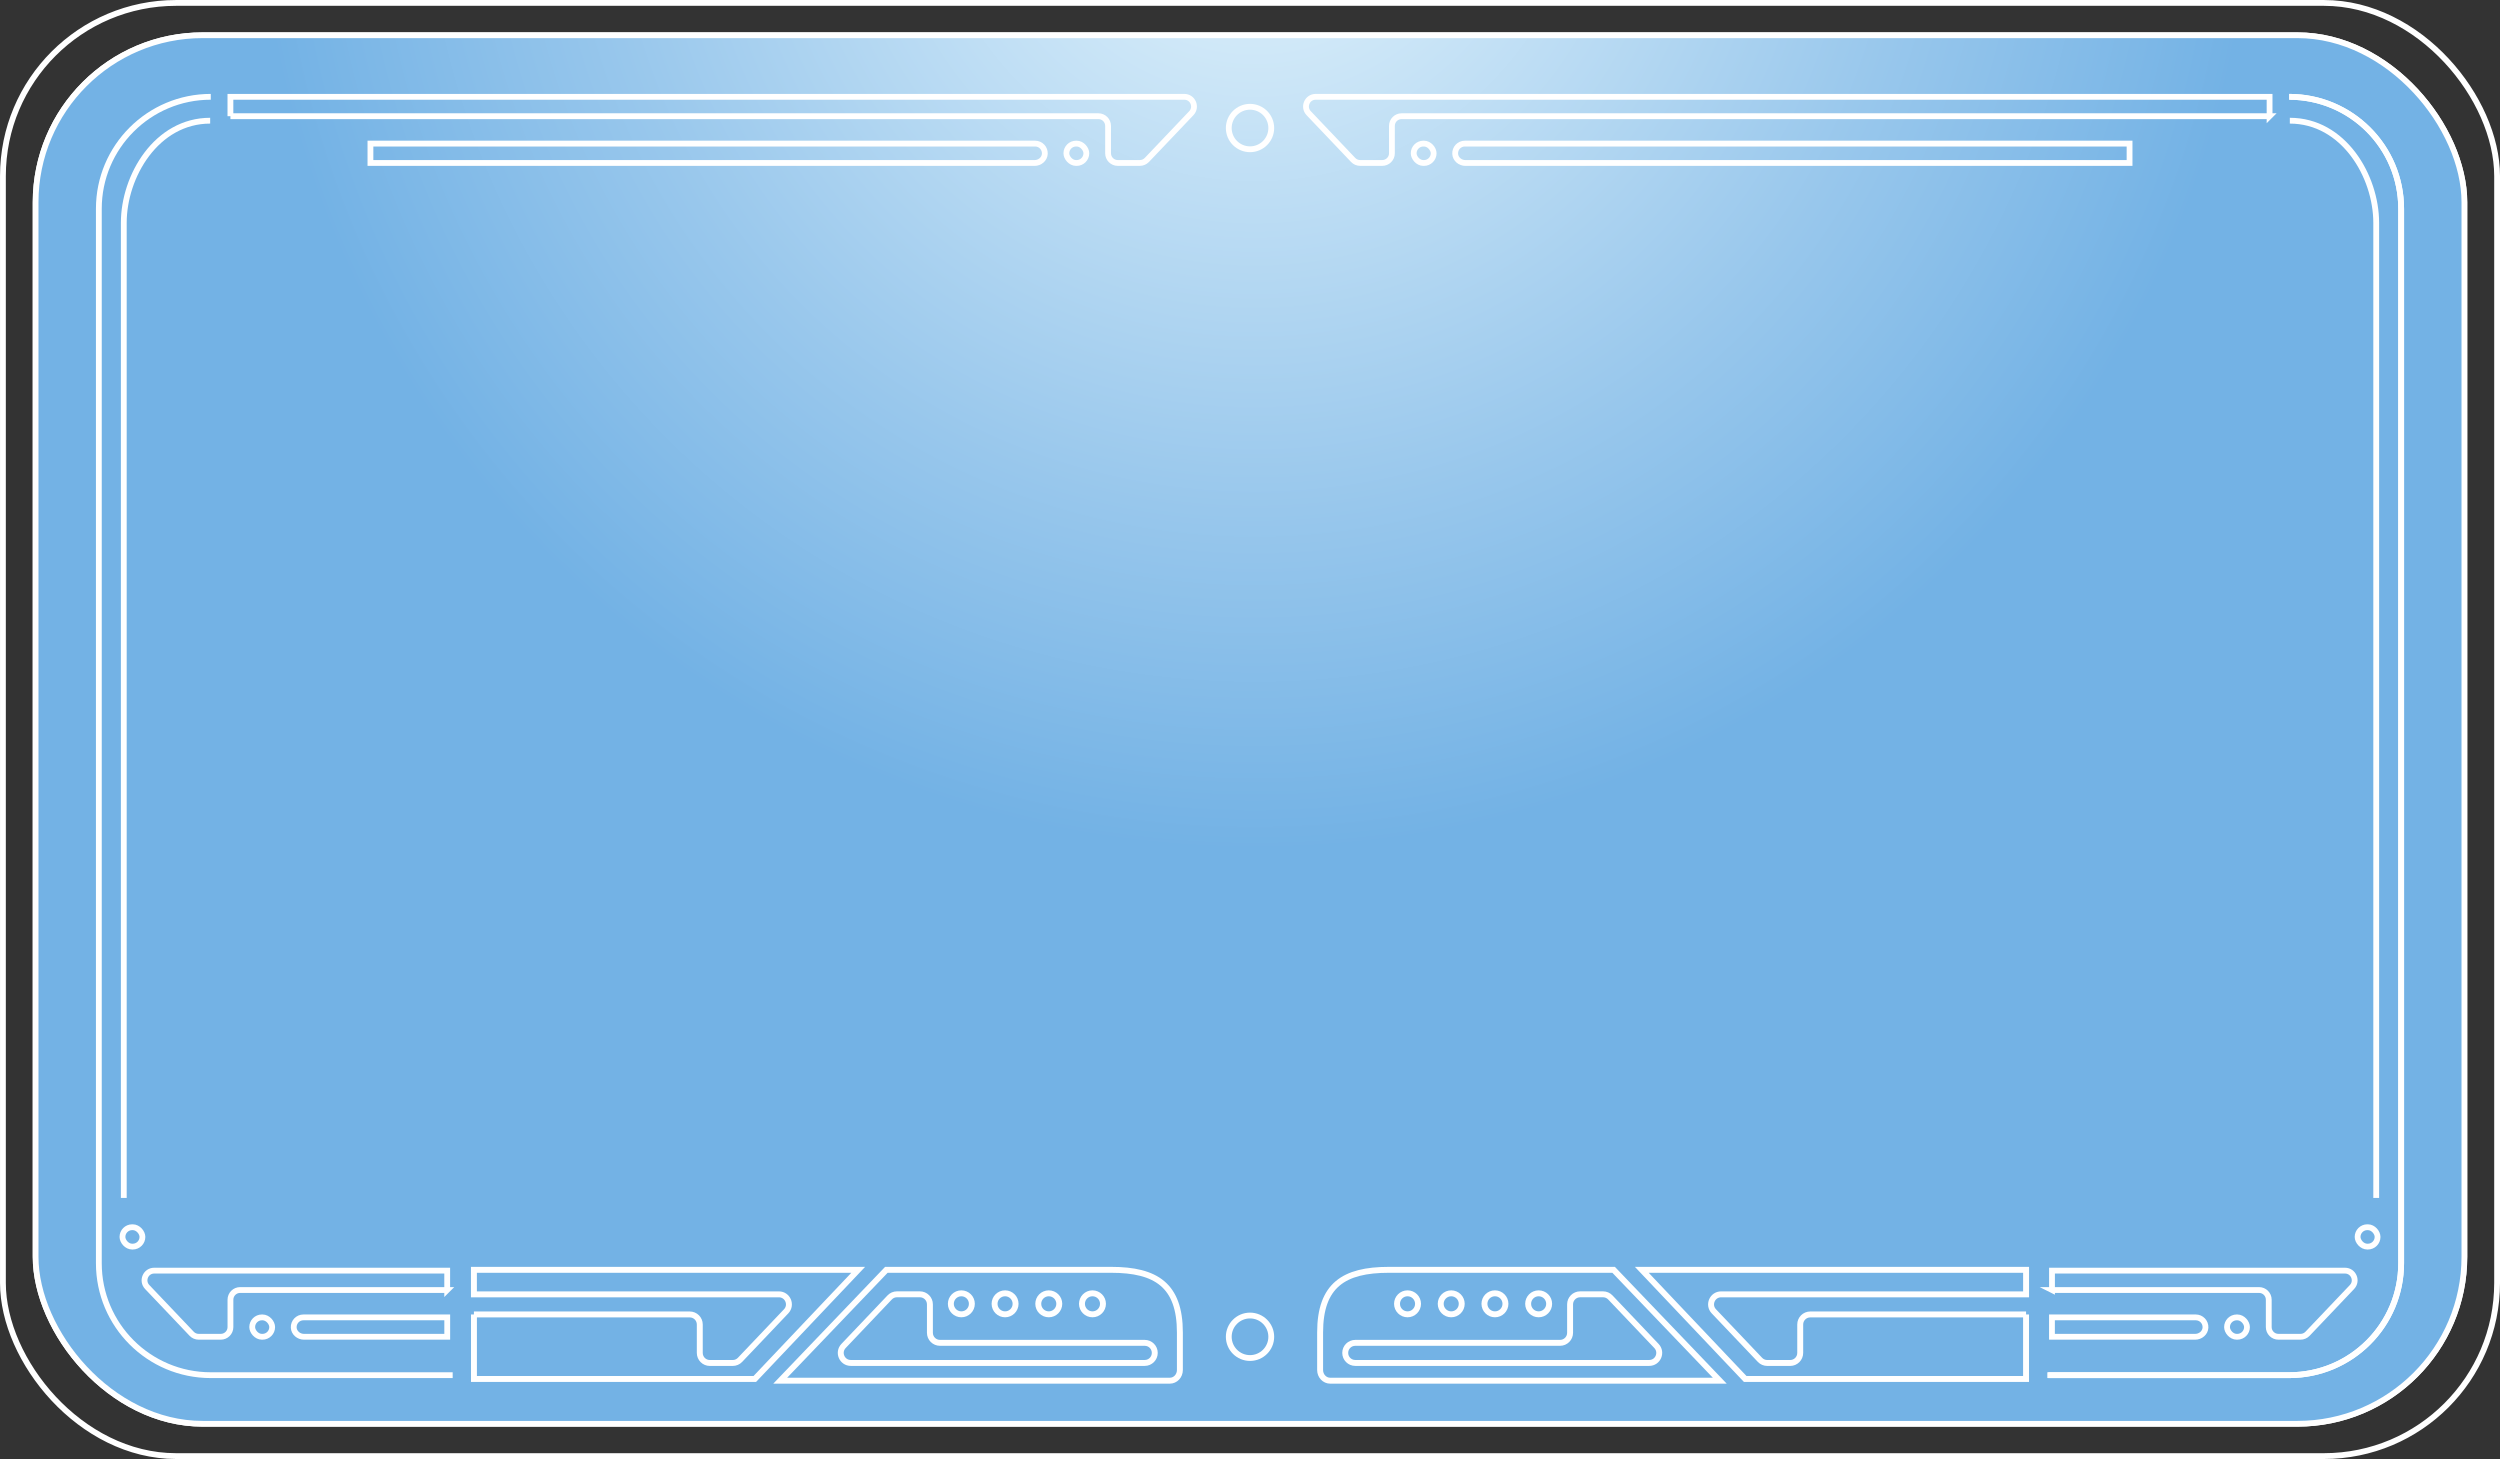 <?xml version="1.0" encoding="UTF-8"?><svg id="Layer_2" xmlns="http://www.w3.org/2000/svg" xmlns:xlink="http://www.w3.org/1999/xlink" viewBox="0 0 873.09 509.53" preserveAspectRatio="none"><rect x="0" y="0" width="873.09" height="509.53" fill="#333333" stroke="none"/><defs><style>.cls-1{fill:url(#radial-gradient);opacity:1.0;stroke-width:2px;}.cls-1,.cls-2,.cls-3{stroke:#fff;stroke-miterlimit:10;}.cls-2{stroke-width:2.07px;}.cls-2,.cls-3{fill:none;}.cls-3{stroke-width:2.03px;}</style><radialGradient id="radial-gradient" cx="438.25" cy="-52.43" fx="438.25" fy="-52.43" r="472.38" gradientTransform="matrix(1, 0, 0, 1, 0, 0)" gradientUnits="userSpaceOnUse"><stop offset="0" stop-color="#e7f6fd"/><stop offset=".49" stop-color="#98c7ec"/><stop offset=".74" stop-color="#73b2e5"/></radialGradient><symbol id="UI_popup_box_1" viewBox="0 0 873.09 509.53"><g><rect class="cls-3" x="12.44" y="12.31" width="848.21" height="484.92" rx="58.33" ry="58.33"/><rect class="cls-3" x="1.02" y="1.02" width="871.06" height="507.5" rx="60.47" ry="60.47"/><rect class="cls-1" x="12.44" y="12.31" width="848.21" height="484.92" rx="58.33" ry="58.33"/><path class="cls-3" d="M73.61,33.81c-21.59,0-39.09,17.5-39.09,39.09V441.17c0,21.59,17.5,39.09,39.09,39.09h84.48"/><path class="cls-3" d="M715.34,480.26h84.14c21.59,0,39.09-17.5,39.09-39.09V72.9c0-21.59-17.5-39.09-39.09-39.09"/><path class="cls-3" d="M73.4,42.15c-18.74,0-30.17,19.32-30.17,35.69V418.37"/><path class="cls-3" d="M799.48,33.81c21.59,0,39.09,17.5,39.09,39.09V441.17c0,21.59-17.5,39.09-39.09,39.09h-84.48"/><path class="cls-3" d="M799.69,42.15c18.74,0,30.17,19.32,30.17,35.69V418.37"/><g><path class="cls-3" d="M129.37,56.92h231.95c1.83,0,3.48-1.37,3.57-3.2,.1-1.95-1.45-3.57-3.38-3.57H129.37v6.77Z"/><rect class="cls-3" x="372.42" y="50.15" width="6.97" height="6.77" rx="3.38" ry="3.38"/><path class="cls-3" d="M80.47,40.58H383.6c1.87,0,3.38,1.52,3.38,3.38v9.57c0,1.87,1.52,3.38,3.38,3.38h7.71c.93,0,1.81-.38,2.45-1.05l15.53-16.33c2.05-2.16,.52-5.72-2.45-5.72H80.47v6.77Z"/></g><g><path class="cls-3" d="M743.72,56.92h-231.95c-1.83,0-3.48-1.37-3.57-3.2-.1-1.95,1.45-3.57,3.38-3.57h232.14v6.77Z"/><rect class="cls-3" x="493.71" y="50.15" width="6.97" height="6.77" rx="3.38" ry="3.38"/><path class="cls-3" d="M792.62,40.58H489.49c-1.87,0-3.38,1.52-3.38,3.38v9.57c0,1.87-1.52,3.38-3.38,3.38h-7.71c-.93,0-1.81-.38-2.45-1.05l-15.53-16.33c-2.05-2.16-.52-5.72,2.45-5.72h333.13v6.77Z"/></g><path class="cls-3" d="M156.18,466.85h-50.03c-1.83,0-3.48-1.37-3.57-3.2-.1-1.95,1.45-3.57,3.38-3.57h50.23v6.77Z"/><rect class="cls-3" x="88.08" y="460.08" width="6.97" height="6.77" rx="3.38" ry="3.38"/><rect class="cls-3" x="42.77" y="428.59" width="6.97" height="6.77" rx="3.38" ry="3.38"/><rect class="cls-3" x="823.36" y="428.59" width="6.97" height="6.77" rx="3.38" ry="3.38"/><path class="cls-3" d="M156.18,450.52H83.86c-1.87,0-3.38,1.52-3.38,3.38v9.57c0,1.87-1.52,3.38-3.38,3.38h-7.71c-.93,0-1.81-.38-2.45-1.05l-15.53-16.33c-2.05-2.16-.52-5.72,2.45-5.72h102.32v6.77Z"/><g><path class="cls-2" d="M165.51,459.05h75.37c1.94,0,3.51,1.57,3.51,3.51v9.93c0,1.94,1.57,3.51,3.51,3.51h8c.96,0,1.88-.39,2.54-1.09l16.11-16.95c2.13-2.24,.54-5.93-2.54-5.93h-106.5v-8.56h134.21l-36.12,38.12h-98.08v-22.54Z"/><g><path class="cls-2" d="M408.53,482.19h-136.05l37.07-38.72h78.54c15.66,0,23.97,5.38,23.97,21.9v13.1c0,2.05-1.58,3.72-3.52,3.72Z"/><g><path class="cls-2" d="M399.78,475.99h-102.64c-3.09,0-4.67-3.69-2.54-5.93l16.11-16.95c.66-.7,1.58-1.09,2.54-1.09h8c1.94,0,3.51,1.57,3.51,3.51v9.93c0,1.94,1.57,3.51,3.51,3.51h71.51c1.94,0,3.51,1.57,3.51,3.51h0c0,1.94-1.57,3.51-3.51,3.51Z"/><g><circle class="cls-2" cx="335.74" cy="455.34" r="3.67"/><circle class="cls-2" cx="351.01" cy="455.34" r="3.67"/><circle class="cls-2" cx="366.27" cy="455.34" r="3.67"/><circle class="cls-2" cx="381.53" cy="455.34" r="3.67"/></g></g></g></g><g><g><path class="cls-3" d="M716.63,466.85h50.03c1.83,0,3.48-1.37,3.57-3.2,.1-1.95-1.45-3.57-3.38-3.57h-50.23v6.77Z"/><rect class="cls-3" x="777.76" y="460.08" width="6.97" height="6.77" rx="3.38" ry="3.38"/><path class="cls-3" d="M716.63,450.52h72.32c1.87,0,3.38,1.52,3.38,3.38v9.57c0,1.87,1.52,3.38,3.38,3.38h7.71c.93,0,1.81-.38,2.45-1.05l15.53-16.33c2.05-2.16,.52-5.72-2.45-5.72h-102.32v6.77Z"/></g><g><path class="cls-2" d="M707.58,459.05h-75.37c-1.94,0-3.51,1.57-3.51,3.51v9.93c0,1.94-1.57,3.51-3.51,3.51h-8c-.96,0-1.88-.39-2.54-1.09l-16.11-16.95c-2.13-2.24-.54-5.93,2.54-5.93h106.5v-8.56h-134.21l36.12,38.12h98.08v-22.54Z"/><g><path class="cls-2" d="M464.56,482.19h136.05l-37.07-38.72h-78.54c-15.66,0-23.97,5.38-23.97,21.9v13.1c0,2.05,1.58,3.72,3.52,3.72Z"/><g><path class="cls-2" d="M473.31,475.99h102.64c3.09,0,4.67-3.69,2.54-5.93l-16.11-16.95c-.66-.7-1.58-1.09-2.54-1.09h-8c-1.94,0-3.51,1.57-3.51,3.51v9.93c0,1.94-1.57,3.51-3.51,3.51h-71.51c-1.94,0-3.51,1.57-3.51,3.51h0c0,1.94,1.57,3.51,3.51,3.51Z"/><g><circle class="cls-2" cx="537.35" cy="455.34" r="3.67"/><circle class="cls-2" cx="522.09" cy="455.34" r="3.67"/><circle class="cls-2" cx="506.82" cy="455.34" r="3.67"/><circle class="cls-2" cx="491.56" cy="455.34" r="3.67"/></g></g></g></g></g><circle class="cls-3" cx="436.55" cy="466.85" r="7.42"/><circle class="cls-3" cx="436.55" cy="44.71" r="7.42"/></g></symbol></defs><g id="UI_bottom_bar_2"><use width="873.09" height="509.53" xlink:href="#UI_popup_box_1"/></g></svg>
